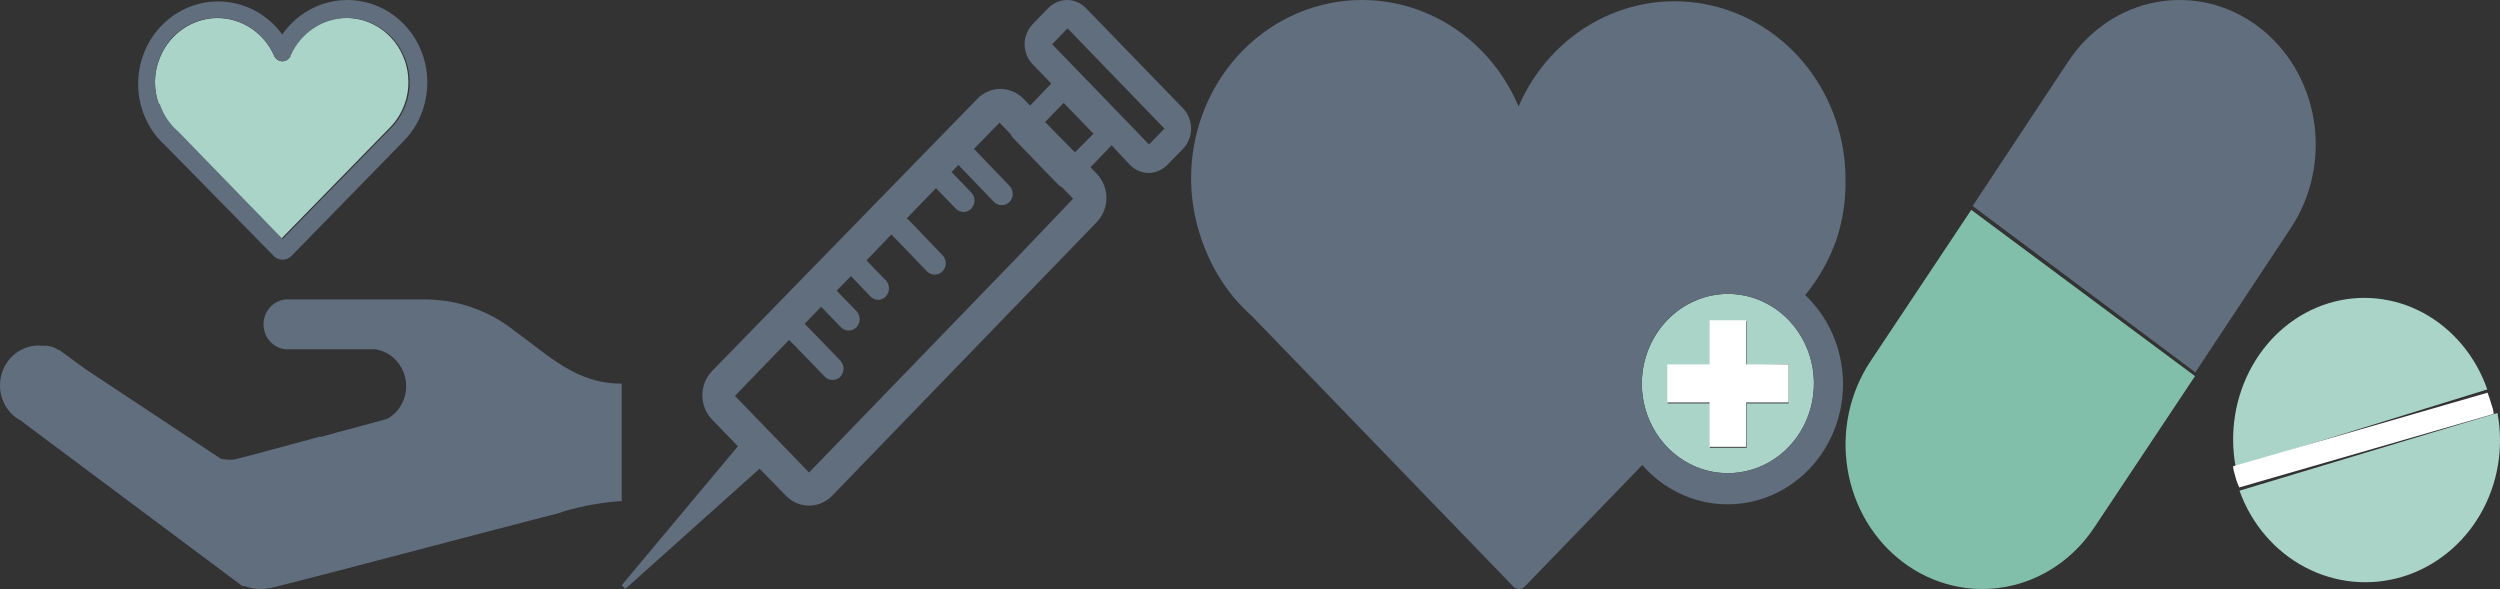 <svg width="382" height="90" viewBox="0 0 382 90" fill="none" xmlns="http://www.w3.org/2000/svg">
<rect x="0" y="0" width="382" height="90" fill="#333333" stroke="none"/>
<g clip-path="url(#clip0_1754_70)">
<path d="M44.395 8.549C44.282 8.791 44.105 8.997 43.885 9.141C43.665 9.286 43.41 9.365 43.149 9.368C42.887 9.368 42.631 9.291 42.41 9.145C42.189 9 42.013 8.793 41.902 8.549C41.149 6.828 39.931 5.367 38.393 4.34C36.855 3.314 35.063 2.764 33.23 2.758C30.702 2.773 28.282 3.813 26.494 5.654C24.706 7.495 23.696 9.988 23.682 12.592C23.69 13.7 23.878 14.798 24.239 15.842C24.785 17.497 25.768 18.963 27.077 20.076L42.99 36.465L59.619 19.448C60.61 18.429 61.37 17.198 61.846 15.842C62.222 14.783 62.411 13.664 62.404 12.537C62.403 10.296 61.656 8.123 60.289 6.38C58.922 4.637 57.017 3.428 54.89 2.956C52.763 2.483 50.544 2.775 48.6 3.783C46.657 4.791 45.108 6.453 44.21 8.494L44.395 8.549Z" fill="#AAD4C8"/>
<path d="M41.852 39.139C42.209 39.49 42.684 39.686 43.178 39.685C43.671 39.681 44.144 39.486 44.504 39.139L61.743 21.493C63.006 20.188 63.975 18.611 64.581 16.877C65.05 15.508 65.292 14.068 65.297 12.616C65.302 9.946 64.483 7.345 62.959 5.186C61.434 3.027 59.283 1.423 56.816 0.605C54.348 -0.212 51.693 -0.201 49.232 0.637C46.771 1.475 44.633 3.097 43.125 5.268C42.145 3.919 40.911 2.786 39.498 1.936C38.084 1.086 36.52 0.538 34.897 0.323C33.273 0.107 31.625 0.23 30.049 0.683C28.472 1.136 27 1.91 25.72 2.96C24.44 4.01 23.377 5.314 22.595 6.794C21.813 8.275 21.328 9.902 21.168 11.579C21.007 13.257 21.176 14.95 21.663 16.559C22.15 18.168 22.946 19.66 24.003 20.947C24.401 21.411 24.826 21.849 25.276 22.258L41.852 39.139ZM24.242 15.839C23.881 14.795 23.693 13.697 23.685 12.588C23.672 10.337 24.412 8.149 25.781 6.393C27.15 4.637 29.063 3.42 31.201 2.946C33.338 2.471 35.569 2.769 37.518 3.789C39.467 4.809 41.016 6.489 41.905 8.546C42.016 8.79 42.192 8.997 42.413 9.142C42.633 9.287 42.89 9.365 43.151 9.365C43.413 9.362 43.668 9.283 43.888 9.138C44.108 8.993 44.285 8.788 44.398 8.546C45.149 6.823 46.367 5.36 47.905 4.333C49.443 3.306 51.237 2.758 53.071 2.755C55.598 2.762 58.02 3.802 59.805 5.645C61.59 7.488 62.592 9.985 62.592 12.588C62.599 13.716 62.41 14.835 62.035 15.894C61.559 17.25 60.798 18.481 59.807 19.499L43.178 36.516L27.265 20.128C25.956 19.015 24.974 17.549 24.427 15.894L24.242 15.839Z" fill="#616E7D"/>
<path d="M94.894 58.615C88.025 58.615 83.835 54.3 78.769 50.667C74.856 47.523 70.046 45.795 65.084 45.75C62.432 45.75 60.151 45.75 58.241 45.75H44.291C43.779 45.705 43.263 45.77 42.777 45.942C42.29 46.113 41.844 46.386 41.465 46.745C41.087 47.103 40.785 47.538 40.578 48.023C40.371 48.507 40.264 49.031 40.264 49.56C40.264 50.09 40.371 50.613 40.578 51.098C40.785 51.583 41.087 52.018 41.465 52.376C41.844 52.734 42.29 53.008 42.777 53.179C43.263 53.35 43.779 53.416 44.291 53.371H57.392C58.697 53.586 59.884 54.273 60.74 55.31C61.596 56.347 62.064 57.664 62.06 59.025C62.062 60.046 61.793 61.048 61.284 61.923C60.775 62.799 60.044 63.516 59.169 63.996L54.077 65.389C52.353 65.826 50.709 66.291 49.171 66.728H48.853C43.071 68.285 36.891 69.978 35.751 70.224C35.076 70.292 34.395 70.246 33.735 70.088L13.102 56.43L9.362 53.699C9.183 53.563 8.987 53.453 8.779 53.371C8.508 53.216 8.224 53.088 7.93 52.988L7.187 52.825H6.392C6.03 52.783 5.666 52.783 5.304 52.825C3.844 52.98 2.492 53.691 1.511 54.816C0.531 55.942 -0.008 57.404 8.41538e-05 58.916C0.002 59.721 0.16 60.517 0.465 61.258C0.77 62 1.216 62.67 1.777 63.231C2.213 63.674 2.715 64.042 3.262 64.324L4.668 65.389L37.051 89.563H37.448C38.186 89.849 38.968 89.998 39.756 90C40.218 89.996 40.68 89.95 41.135 89.863H41.294C52.274 87.132 74.923 81.068 85.532 78.364L86.301 78.091C89.141 77.271 92.057 76.758 95 76.561V74.95V58.561L94.894 58.615Z" fill="#616E7D"/>
</g>
<g clip-path="url(#clip1_1754_70)">
<path d="M172.604 25.15C173.391 25.969 174.46 26.432 175.577 26.438C176.646 26.404 177.661 25.942 178.408 25.15L180.786 22.72C181.564 21.899 182 20.795 182 19.645C182 18.496 181.564 17.392 180.786 16.571L165.95 1.259C165.201 0.475 164.185 0.024 163.119 4.79438e-05C162.568 -0.003 162.022 0.107 161.511 0.323C161.001 0.539 160.538 0.857 160.146 1.259L157.797 3.689C157.404 4.092 157.093 4.571 156.881 5.098C156.669 5.626 156.559 6.192 156.559 6.763C156.559 7.335 156.669 7.901 156.881 8.428C157.093 8.956 157.404 9.435 157.797 9.837L160.628 12.765L157.4 16.132L156.437 15.137C155.494 14.152 154.211 13.594 152.87 13.585C152.206 13.585 151.547 13.722 150.935 13.988C150.322 14.254 149.767 14.645 149.303 15.137L108.788 56.711C107.848 57.693 107.32 59.018 107.32 60.4C107.32 61.782 107.848 63.108 108.788 64.089L112.752 68.188L95 89.414L95.538 90L116.064 71.614L120.056 75.712C120.521 76.204 121.076 76.595 121.688 76.861C122.301 77.128 122.959 77.265 123.624 77.264C124.964 77.255 126.247 76.697 127.191 75.712L167.592 33.933C168.533 32.952 169.061 31.626 169.061 30.244C169.061 28.862 168.533 27.537 167.592 26.555L166.63 25.559L169.858 22.193L172.604 25.15ZM163.119 4.333L177.926 19.645L175.577 22.075L160.769 6.763L163.119 4.333ZM155.588 39.145L125.039 70.735L123.624 72.199L112.299 60.488L120.566 51.939L121.529 52.905L126.03 57.56C126.183 57.726 126.368 57.856 126.573 57.942C126.778 58.028 126.998 58.067 127.219 58.058C127.44 58.062 127.658 58.02 127.863 57.934C128.067 57.849 128.253 57.721 128.408 57.56C128.72 57.232 128.894 56.79 128.894 56.331C128.894 55.871 128.72 55.429 128.408 55.101L123.907 50.446L122.944 49.48L125.464 46.874L126.427 47.869L128.493 50.007C128.811 50.328 129.238 50.509 129.682 50.509C130.127 50.509 130.554 50.328 130.872 50.007C131.183 49.678 131.357 49.237 131.357 48.777C131.357 48.317 131.183 47.876 130.872 47.547L128.805 45.41L127.842 44.414L130.022 42.189L130.956 43.156L133.023 45.322C133.346 45.635 133.77 45.812 134.212 45.82C134.534 45.805 134.844 45.696 135.108 45.506C135.372 45.316 135.578 45.052 135.703 44.745C135.828 44.438 135.865 44.102 135.812 43.773C135.759 43.445 135.616 43.14 135.401 42.892L133.335 40.755L132.4 39.788L136.194 35.836L137.157 36.802L141.63 41.457C141.786 41.619 141.972 41.746 142.176 41.831C142.38 41.917 142.599 41.959 142.819 41.955C143.04 41.964 143.261 41.925 143.466 41.839C143.671 41.753 143.856 41.623 144.008 41.457C144.17 41.299 144.298 41.108 144.385 40.897C144.473 40.685 144.518 40.458 144.518 40.228C144.518 39.998 144.473 39.77 144.385 39.559C144.298 39.347 144.17 39.157 144.008 38.998L139.535 34.314L138.572 33.347L143.017 28.751L143.98 29.746L146.047 31.884C146.364 32.206 146.791 32.386 147.236 32.386C147.681 32.386 148.108 32.206 148.425 31.884C148.491 31.803 148.548 31.714 148.595 31.62C148.824 31.293 148.932 30.892 148.901 30.49C148.87 30.087 148.701 29.71 148.425 29.424L145.396 26.291L146.443 25.208L151.879 30.859C152.199 31.176 152.625 31.355 153.068 31.357C153.511 31.349 153.935 31.172 154.257 30.859C154.569 30.53 154.743 30.089 154.743 29.629C154.743 29.169 154.569 28.728 154.257 28.4L148.822 22.749L152.729 18.738L154.399 20.465C154.488 20.681 154.612 20.879 154.767 21.051L161.704 28.224C161.867 28.387 162.059 28.516 162.27 28.605L163.969 30.361L155.588 39.145ZM164.252 23.276L159.693 18.65L162.525 15.722L167.083 20.436L164.252 23.276Z" fill="#616E7D"/>
</g>
<g clip-path="url(#clip2_1754_70)">
<path d="M250.872 58.674C250.885 61.384 251.669 64.028 253.125 66.273C254.581 68.518 256.644 70.263 259.051 71.287C261.459 72.31 264.104 72.567 266.652 72.025C269.2 71.483 271.536 70.165 273.365 68.239C275.194 66.313 276.434 63.866 276.928 61.206C277.422 58.545 277.148 55.792 276.141 53.295C275.133 50.797 273.437 48.667 271.267 47.173C269.098 45.679 266.552 44.89 263.951 44.904C260.47 44.942 257.143 46.409 254.694 48.987C252.245 51.566 250.871 55.047 250.872 58.674V58.674ZM273.299 55.678V61.636H266.896V68.414H261.281V61.636H254.809V55.821H261.281V49.078H266.896V55.821L273.299 55.678Z" fill="#AAD4C8"/>
<path d="M281.995 27.462C282.006 21.229 279.963 15.182 276.209 10.329C272.454 5.477 267.215 2.115 261.367 0.803C255.519 -0.508 249.416 0.311 244.078 3.125C238.74 5.938 234.49 10.575 232.039 16.26C229.304 9.781 224.254 4.667 217.961 2.003C211.668 -0.662 204.626 -0.668 198.328 1.986C192.031 4.641 186.973 9.746 184.228 16.22C181.483 22.695 181.266 30.028 183.624 36.666C184.714 39.848 186.349 42.798 188.451 45.371C189.352 46.44 190.325 47.442 191.362 48.367L231.217 89.608C231.455 89.853 231.773 89.993 232.108 90C232.274 90.001 232.438 89.966 232.591 89.898C232.744 89.831 232.882 89.732 232.998 89.608L250.94 71.057C252.546 72.895 254.494 74.374 256.665 75.405C258.837 76.436 261.186 76.997 263.572 77.054C265.957 77.112 268.329 76.664 270.543 75.738C272.758 74.813 274.769 73.428 276.455 71.669C278.141 69.91 279.467 67.813 280.353 65.504C281.238 63.195 281.664 60.724 281.606 58.238C281.548 55.753 281.006 53.306 280.014 51.045C279.021 48.784 277.599 46.757 275.832 45.085C277.888 42.597 279.499 39.745 280.592 36.666C281.578 33.708 282.053 30.592 281.995 27.462V27.462ZM277.168 58.499C277.188 61.21 276.436 63.866 275.006 66.131C273.577 68.397 271.535 70.169 269.138 71.224C266.742 72.28 264.098 72.57 261.543 72.06C258.988 71.549 256.635 70.26 254.783 68.356C252.932 66.451 251.664 64.017 251.14 61.362C250.617 58.706 250.862 55.948 251.843 53.438C252.825 50.927 254.499 48.776 256.654 47.258C258.81 45.739 261.349 44.921 263.951 44.907C267.432 44.888 270.779 46.308 273.256 48.856C275.734 51.404 277.14 54.872 277.168 58.499V58.499Z" fill="#616E7D"/>
<path d="M266.827 68.274V61.496H273.298V55.681H266.827V48.938H261.212V55.681H254.74V61.496H261.212V68.274H266.827Z" fill="white"/>
</g>
<g clip-path="url(#clip3_1754_70)">
<path d="M316.062 9.341L301.417 31.475L335.446 56.897L350.091 34.762C353.246 29.967 354.483 24.038 353.53 18.275C352.577 12.512 349.513 7.387 345.008 4.021C340.503 0.656 334.926 -0.674 329.5 0.323C324.074 1.321 319.241 4.564 316.062 9.341V9.341Z" fill="#616E7D"/>
<path d="M285.834 55.166C284.247 57.538 283.119 60.218 282.513 63.052C281.908 65.885 281.837 68.817 282.306 71.68C282.774 74.543 283.773 77.279 285.244 79.733C286.715 82.187 288.629 84.311 290.878 85.981C293.126 87.652 295.665 88.838 298.348 89.47C301.031 90.103 303.805 90.169 306.513 89.667C309.22 89.164 311.807 88.102 314.125 86.541C316.444 84.98 318.448 82.951 320.023 80.57L335.398 57.473L301.209 32.069L285.834 55.166Z" fill="#82BFAB"/>
<path d="M367.113 88.122C372.071 86.615 376.311 83.209 378.994 78.577C381.678 73.945 382.61 68.423 381.607 63.103L342.194 74.977C344.014 80.059 347.589 84.234 352.207 86.671C356.825 89.107 362.148 89.625 367.113 88.122Z" fill="#AAD4C8"/>
<path d="M355.751 46.353C350.91 47.853 346.77 51.259 344.151 55.895C341.532 60.53 340.626 66.057 341.612 71.379L380.059 59.503C378.277 54.424 374.789 50.253 370.286 47.817C365.783 45.381 360.595 44.858 355.751 46.353V46.353Z" fill="#AAD4C8"/>
<path d="M380.101 60L341.224 71.238C341.224 71.807 341.456 72.342 341.588 72.911C341.721 73.479 341.953 73.981 342.152 74.483L381.029 63.244C381.029 62.676 380.797 62.141 380.631 61.605C380.466 61.07 380.3 60.502 380.101 60Z" fill="white"/>
</g>
<defs>
<clipPath id="clip0_1754_70">
<rect width="95" height="90" fill="white"/>
</clipPath>
<clipPath id="clip1_1754_70">
<rect width="87" height="90" fill="white" transform="translate(95)"/>
</clipPath>
<clipPath id="clip2_1754_70">
<rect width="100" height="90" fill="white" transform="translate(182)"/>
</clipPath>
<clipPath id="clip3_1754_70">
<rect width="100" height="90" fill="white" transform="translate(282)"/>
</clipPath>
</defs>
</svg>
